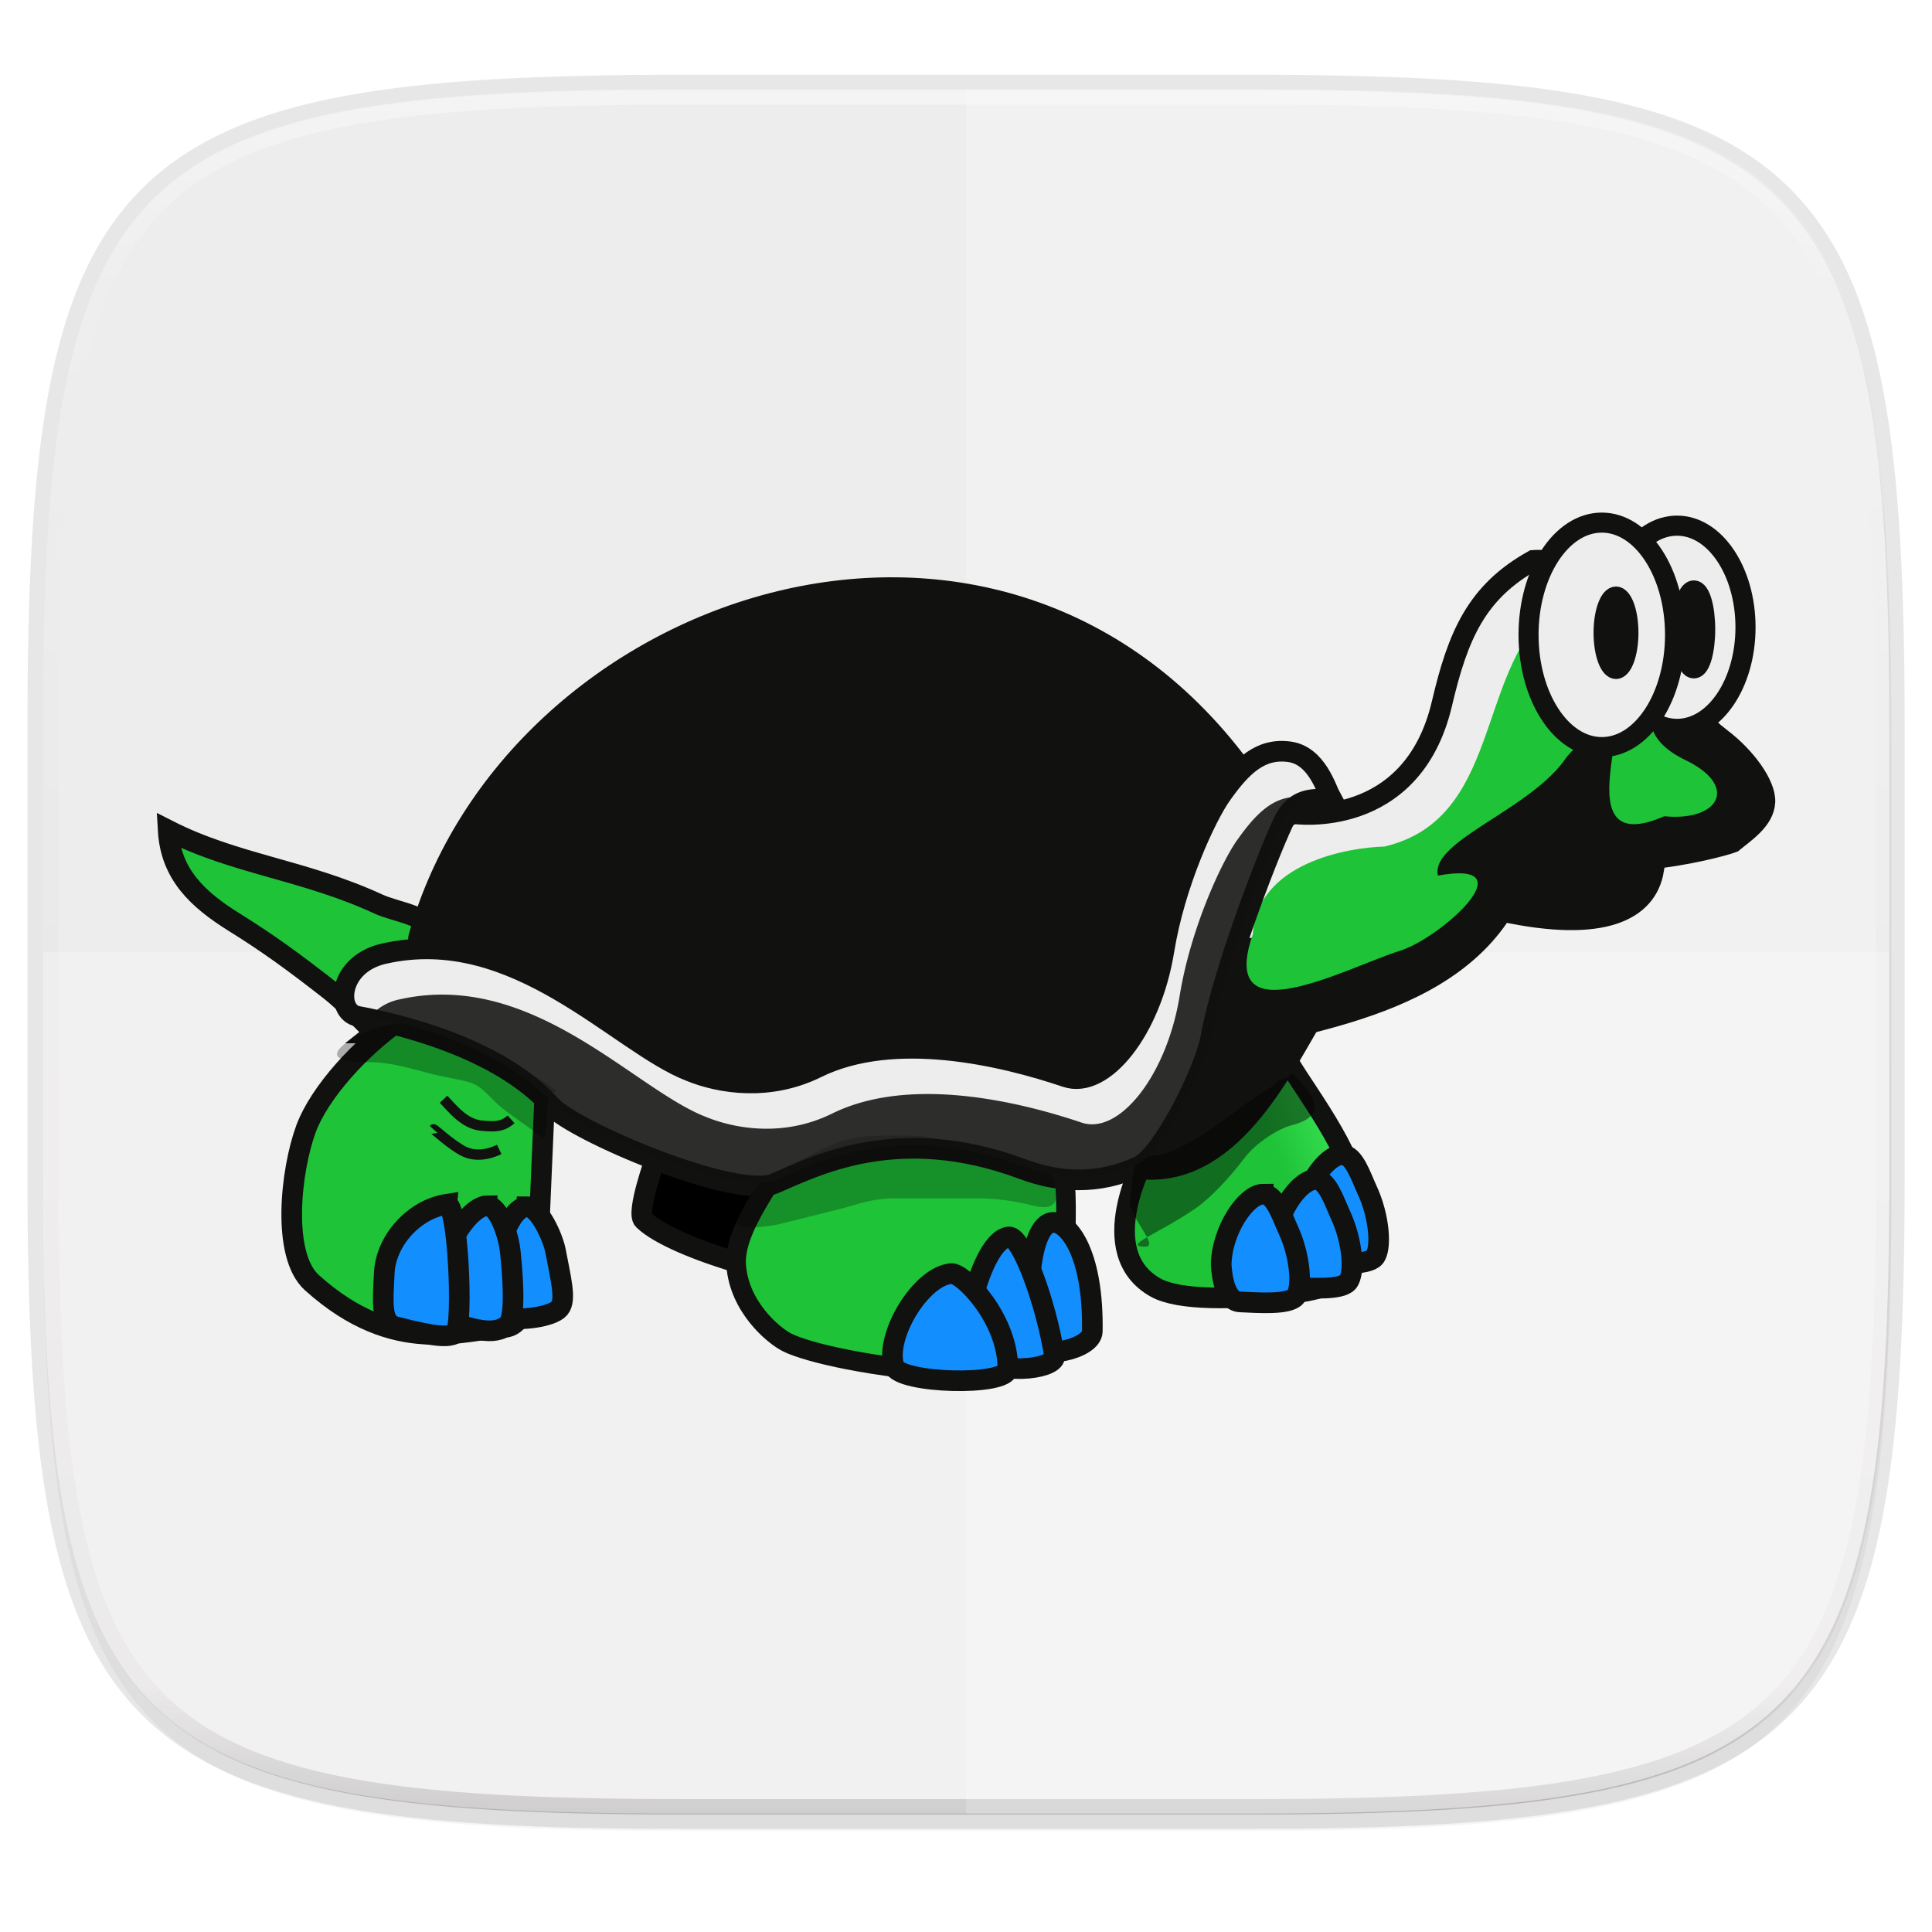 <svg width="256" height="256" viewBox="0 0 67.73 67.73" xmlns="http://www.w3.org/2000/svg">
    <defs>
        <linearGradient id="e" x1="296" x2="296" y1="-212" y2="236" gradientUnits="userSpaceOnUse">
            <stop offset="0" stop-color="#FFFEFE"/>
            <stop offset=".125" stop-color="#FFFEFE" stop-opacity=".098"/>
            <stop offset=".925" stop-opacity=".098"/>
            <stop offset="1" stop-opacity=".498"/>
        </linearGradient>
        <clipPath id="d">
            <path d="M361.938-212C507.235-212 528-191.287 528-46.125v116.25C528 215.286 507.235 236 361.937 236H214.063C68.766 236 48 215.286 48 70.125v-116.25C48-191.287 68.765-212 214.063-212z" fill="#9F4AC8"/>
        </clipPath>
        <linearGradient id="c" x1="88" x2="256" y1="28" y2="284" gradientTransform="matrix(.27 0 0 .27 -7.129 220.56)" gradientUnits="userSpaceOnUse">
            <stop offset="0" stop-color="#EEEDED"/>
            <stop offset="1" stop-color="#EEEDED"/>
        </linearGradient>
        <filter id="b" x="-.01" y="-.01" width="1.023" height="1.025" color-interpolation-filters="sRGB">
            <feGaussianBlur stdDeviation="1.16"/>
        </filter>
        <filter id="a" x="-.02" y="-.03" width="1.046" height="1.05" color-interpolation-filters="sRGB">
            <feGaussianBlur stdDeviation="2.32"/>
        </filter>
        <filter id="h" x="-.09" y="-.17" width="1.183" height="1.35" color-interpolation-filters="sRGB">
            <feGaussianBlur stdDeviation=".404"/>
        </filter>
        <filter id="g" x="-.14" y="-.51" width="1.289" height="2.012" color-interpolation-filters="sRGB">
            <feGaussianBlur stdDeviation=".937"/>
        </filter>
        <linearGradient id="f" x1="150.332" x2="153.462" y1="245.592" y2="244.329" gradientTransform="translate(-62.292 90.633) scale(.723)" gradientUnits="userSpaceOnUse">
            <stop offset="0" stop-color="#1EC337"/>
            <stop offset="1" stop-color="#3BE154"/>
        </linearGradient>
    </defs>
    <path transform="matrix(.27 0 0 .27 0 2.199)" d="M162.537 5.568c72.648 0 83.031 10.357 83.031 82.938v58.125c0 72.58-10.383 82.937-83.031 82.937H88.599c-72.648 0-83.031-10.357-83.031-82.937V88.506c0-72.581 10.383-82.938 83.031-82.938z" filter="url(#a)" opacity=".2"/>
    <path d="M43.837 3.161c19.594 0 22.395 2.793 22.395 22.369v15.677c0 19.575-2.8 22.369-22.395 22.369H23.896c-19.594 0-22.394-2.794-22.394-22.37V25.53c0-19.576 2.8-22.369 22.394-22.369z" fill="none" opacity=".1" stroke-linecap="round" stroke-linejoin="round" stroke-width="1.079" stroke="#111110"/>
    <path transform="matrix(.27 0 0 .27 0 2.199)" d="M162.537 3.568c72.648 0 83.031 10.357 83.031 82.938v58.125c0 72.58-10.383 82.937-83.031 82.937H88.599c-72.648 0-83.031-10.357-83.031-82.937V86.506c0-72.581 10.383-82.938 83.031-82.938z" filter="url(#b)" opacity=".1"/>
    <path d="M43.837 232.428c19.594 0 22.395 2.793 22.395 22.369v15.676c0 19.576-2.8 22.37-22.395 22.37H23.896c-19.594 0-22.394-2.794-22.394-22.37v-15.676c0-19.576 2.8-22.37 22.394-22.37z" fill="url(#c)" transform="translate(0 -229.267)"/>
    <path transform="matrix(.135 0 0 .135 -4.971 31.75)" d="M361.938-212C507.235-212 528-191.287 528-46.125v116.25C528 215.286 507.235 236 361.937 236H214.063C68.766 236 48 215.286 48 70.125v-116.25C48-191.287 68.765-212 214.063-212z" clip-path="url(#d)" fill="none" opacity=".4" stroke-linecap="round" stroke-linejoin="round" stroke-width="8" stroke="url(#e)"/>
    <path d="M23.896 63.576c-19.594 0-22.394-2.794-22.394-22.37v-7.838h64.73v7.839c0 19.575-2.8 22.369-22.395 22.369z" fill="#FFFEFE" opacity=".25"/>
    <path d="M33.867 3.161v60.415h9.97c19.594 0 22.395-2.794 22.395-22.37V25.53c0-19.576-2.8-22.369-22.395-22.369z" fill="#FFFEFE" opacity=".2"/>
    <g transform="translate(-1.836 -228.215)">
        <path d="M42.377 268.143c-.549.71-2.196 3.996-.03 5.21.816.457 2.74.432 4.746.204 2.955-.335 2.553-1.712 2.28-3.631-.23-1.623-2.235-4.04-2.512-4.768l-3.86-.602-.624 3.587z" fill-rule="evenodd" fill="url(#f)" stroke-width=".723" stroke="#111110"/>
        <path d="M47.845 263.91c-1.283 2.214-3.138 5.857-6.392 5.23l1.095-4.778z" fill-rule="evenodd" fill="#111110" stroke-width=".723" stroke="#111110"/>
        <path d="M47.2 256.74s4.138.61 5.186-3.86c.562-2.397 1.212-3.91 3.2-5.02 2.615-.198 3.78 4.1 6.603 6.255.847.646 1.547 1.611 1.52 2.21-.029.643-.722 1.081-1.132 1.422-.603.229-5.277 1.4-6.377-.149.13-.696.334-1.246.367-1.22-.402.622-.65 1.104-1.485 1.337.69-.055-.41.006.77-.224 1.113 1.39 3.307 1.181 3.954 1.236-.24 1.392-1.737 2.208-5.307 1.437-2.433 3.841-8.458 3.98-10.982 5.038-.068-3.624-.431-6.856 3.682-8.462z" fill-rule="evenodd" fill="#EEEDED" stroke-width=".723" stroke="#111110"/>
        <path d="M60.542 252.082c-5.009.741-5.428 3.033-6.994 4.766-2.134 2.361-4.11 3.804-8.802 4.38-.008.758-1.086 2.998-1.07 3.81 2.523-1.06 8.555-1.201 10.987-5.043 3.57.772 5.074-.032 5.314-1.424-.647-.055-2.844.148-3.957-1.244a3.856 3.856 0 0 0-.475.113c.592-.258.83-.684 1.176-1.22-.033-.025-.231.524-.362 1.22 1.1 1.548 5.773.387 6.376.159.41-.341 1.102-.781 1.13-1.425.027-.599-.667-1.57-1.515-2.215-.689-.526-1.272-1.192-1.808-1.877zm-5.11 5.426c.042.02.164.02-.18.045.067-.019.12-.021.18-.045z" fill-rule="evenodd" fill="#111110"/>
        <ellipse cx="60.628" cy="250.205" rx="2.4" ry="3.562" fill="#EEEDED" stroke-width=".705" stroke="#111110"/>
        <path d="M56.156 249.64c-2.572 2.23-1.71 7.292-5.788 8.253-1.228.028-4.46.555-4.612 3.074-1.264 3.638 3.268 1.181 5.132.588 1.401-.412 4.579-3.229 1.356-2.645-.273-1.232 3.298-2.314 4.521-4.165 3.994-4.543-.907 3.978 3.415 2.085 1.91.19 2.64-1.05.746-1.967-2.674-1.292.121-3.069-1.918-3.758-.074 3.317-1.34-1.78-2.852-1.465z" fill-rule="evenodd" fill="#1EC337"/>
        <ellipse cx="61.217" cy="250.28" rx=".388" ry="1.357" fill="#111110" stroke-width=".723" stroke="#111110"/>
        <ellipse cx="57.99" cy="250.471" rx="2.568" ry="3.935" fill="#EEEDED" stroke-width=".703" stroke="#111110"/>
        <path d="M14.966 264.427c-.363-.364-1.035-1.083-1.55-1.486-1.26-.984-2.148-1.636-3.36-2.39-1.288-.802-2.237-1.683-2.325-3.23 2.347 1.196 4.765 1.385 7.364 2.584.667.308 1.809.387 1.809 1.034 0 .763.055 1.44-.259 2.067-.182.364-1.29 1.109-1.68 1.421z" fill-rule="evenodd" fill="#1EC337" stroke-width=".723" stroke="#111110"/>
        <path d="M16.516 261.068c3.277-11.653 20.156-17.587 28.81-5.943.843 2.335-3.86 9.071-2.842 11.498-3.67 1.068-9.39-.382-13.824 1.292 0 0-5.56-1.988-6.976-2.971-1.301-.903-5.434-2.803-5.168-3.876z" fill="#111110" stroke-width=".723" stroke="#111110"/>
        <path d="M24.817 268.82s-.688 1.905-.42 2.164c.537.52 1.922 1.098 3.488 1.55 1.566.452 1.64.452 2.455.194.757-.24.549-3.94.549-3.94l-6.072.032z" fill-rule="evenodd" stroke-width=".723" stroke="#111110"/>
        <path d="M30.155 267.555c-1.195 2.03-2.61 3.713-2.51 5.028.109 1.45 1.3 2.452 1.795 2.699.694.345 2.98.899 6.093 1.082 2.586.152 3.697-1.275 3.674-5.842-.012-2.557-.673-2.705-.673-2.705z" fill-rule="evenodd" fill="#1EC337" stroke-width=".687" stroke="#111110"/>
        <path d="M15.902 263.943c-1.409.97-2.867 2.564-3.341 3.853-.533 1.45-.863 4.418.208 5.384 2.933 2.643 5.317 1.642 6.765 1.568 1.007-.052 1.175-2.749 1.213-3.797l.226-5.232z" fill-rule="evenodd" fill="#1EC337" stroke-width=".723" stroke="#111110"/>
        <path d="M15.295 261.648c4.65-1.054 8.195 3.137 10.728 4.117 1.063.436 2.774.706 4.44-.115 2.725-1.345 6.553-.42 8.744.32 1.31.441 2.98-1.63 3.435-4.439.378-2.335 1.465-4.685 2.02-5.467.707-.997 1.363-1.635 2.381-1.493.96.133 1.292 1.322 1.448 1.604-.357.162-1.169-.21-1.682.896-.626 1.348-2.13 5.318-2.523 7.503-.21 1.162-1.681 4.13-2.524 4.526-1.447.68-2.856.558-4.058.107-4.419-1.656-7.344-.081-8.724.501-1.343.567-7.021-1.83-7.829-2.729-1.865-2.076-5.476-2.892-6.767-3.133-.807-.152-.7-1.833.91-2.198z" fill-rule="evenodd" fill="#EEEDED" stroke-width=".723" stroke="#111110"/>
        <ellipse cx="58.488" cy="250.398" rx=".487" ry="1.322" fill="#111110" stroke-width=".6" stroke="#111110"/>
        <path d="M48.894 268.696c.415 0 .657.782.868 1.234.435.934.516 2.063.265 2.36-.253.299-1.343.211-1.938.186-.529-.022-.643-.856-.67-1.316.026-1.209.879-2.463 1.475-2.464z" fill-rule="evenodd" fill="#138EFE" stroke-width=".723" stroke="#111110"/>
        <path d="M47.957 269.564c.416 0 .657.782.868 1.234.436.934.517 2.063.265 2.36-.252.298-1.342.211-1.938.186-.528-.022-.642-.856-.669-1.316.026-1.209.878-2.463 1.474-2.464z" fill-rule="evenodd" fill="#138EFE" stroke-width=".723" stroke="#111110"/>
        <path d="M46.122 270.077c.416 0 .657.781.868 1.234.435.934.517 2.063.265 2.36-.253.298-1.342.21-1.938.186-.529-.022-.643-.857-.67-1.317.026-1.208.879-2.463 1.475-2.463zM38.85 271.076c.523.104 1.323 1.2 1.279 3.814-.01.627-1.879 1.027-2.056.41-.307-1.07-.221-4.424.777-4.224z" fill-rule="evenodd" fill="#138EFE" stroke-width=".723" stroke="#111110"/>
        <path d="M37.205 271.578c.437-.041 1.3 2.29 1.599 4.18.06.376-1.5.725-2.969.068-.476-.213.34-4.15 1.37-4.248z" fill-rule="evenodd" fill="#138EFE" stroke-width=".723" stroke="#111110"/>
        <path d="M35.182 272.863c.414-.036 1.993 1.584 1.987 3.334-.002.628-3.815.524-3.997-.091-.317-1.07.951-3.151 2.01-3.243zM20.314 270.518c.416 0 .906 1.066.998 1.557.177.95.387 1.708.135 2.005-.252.298-1.358.454-1.938.315-.528-.127-.32-.76-.346-1.155.026-1.208.555-2.722 1.151-2.722z" fill-rule="evenodd" fill="#138EFE" stroke-width=".723" stroke="#111110"/>
        <path d="M18.915 270.486c.416 0 .749 1.06.804 1.557.08.724.213 2.307-.059 2.586-.478.492-1.422.099-2.002-.04-.529-.127-.32-1.084-.346-1.478.025-1.209 1.007-2.625 1.603-2.626z" fill-rule="evenodd" fill="#138EFE" stroke-width=".723" stroke="#111110"/>
        <path d="M17.493 270.433c.41-.064.577 4.201.325 4.498-.252.298-1.52-.063-2.1-.201-.528-.127-.466-.795-.41-1.898.057-1.136 1.054-2.224 2.185-2.4z" fill-rule="evenodd" fill="#138EFE" stroke-width=".723" stroke="#111110"/>
        <path d="M43.495 266.788c1.281-.242 2.517-.515 3.29-1.096M42.662 268.126c1.122 0 1.97-.366 2.843-.699" fill="none" stroke-width=".723" stroke="#111110"/>
        <path transform="translate(7.334 246.184) scale(.723)" d="M43.227 31.823c-.744-.01-2.05-.468-3.035-.714-1.242-.31-2.282-.893-3.572-.893-1.527 0-2.835-.1-4.107.535l-2.857 1.429c-.64.32-1 1.215-1.429 1.786-.801 1.069 1.75.59 1.965.535l2.857-.714c1.039-.26 1.545-.536 2.857-.536h3.928c.905 0 1.831.146 2.68.358 1.399.35 1.268-.678.713-1.786z" fill-rule="evenodd" filter="url(#g)" opacity=".51"/>
        <path transform="translate(7.334 246.184) scale(.723)" d="M19.12 28.073c1.041.26-1.719-1.306-2.678-1.786-1.134-.567-2.014-1.128-3.215-1.428-1.319-.33-2.994.19-3.571.535-1.388.833-1.202 1.25.536 1.25 1.424 0 2.445.454 3.75.715 1.621.324 1.516.266 2.5 1.25.455.455 2.014 1.479 2.142 1.607.521.52.157-1.512.536-2.143z" fill-rule="evenodd" filter="url(#h)" opacity=".534"/>
        <path d="M47.135 265.848c.435.435 1.513 1.43 0 1.809-.48.12-1.271.618-1.68 1.163-.456.607-1.153 1.38-1.732 1.774-1.285.875-2.547 1.306-1.756 1.326.57.014-.632-1.102-.517-1.68.2-1.003-.107-1.527 1.06-1.527 1.43-.428 2.602-1.638 3.934-2.412.275-.319.475-.238.69-.453z" fill-rule="evenodd" opacity=".438"/>
        <path d="M17.387 266.751c.313.33.732.875 1.342.928.447.038.717.05 1.024-.224M17.035 267.807c.018-.02.61.544 1.055.767.345.172.783.16 1.247-.064" fill="none" stroke-width=".362" stroke="#111110"/>
        <path d="M47.217 256.153c-.817.041-1.393.643-2.012 1.515-.554.782-1.634 3.114-2.012 5.449-.454 2.809-2.126 4.895-3.437 4.454-2.19-.739-6.023-1.662-8.75-.317-1.665.822-3.367.55-4.43.113-2.533-.98-6.088-5.169-10.74-4.115a1.85 1.85 0 0 0-1.017.588c1.504.31 4.636 1.119 6.353 3.03.807.899 6.48 3.302 7.823 2.735 1.38-.582 4.308-2.153 8.727-.497 1.202.45 2.6.567 4.047-.113.842-.396 2.323-3.36 2.532-4.522.393-2.185 1.884-6.158 2.51-7.506.23-.496.531-.686.813-.769-.016-.002-.028-.019-.045-.021a1.982 1.982 0 0 0-.362-.022z" fill-rule="evenodd" fill="#111110" opacity=".87"/>
    </g>
</svg>

